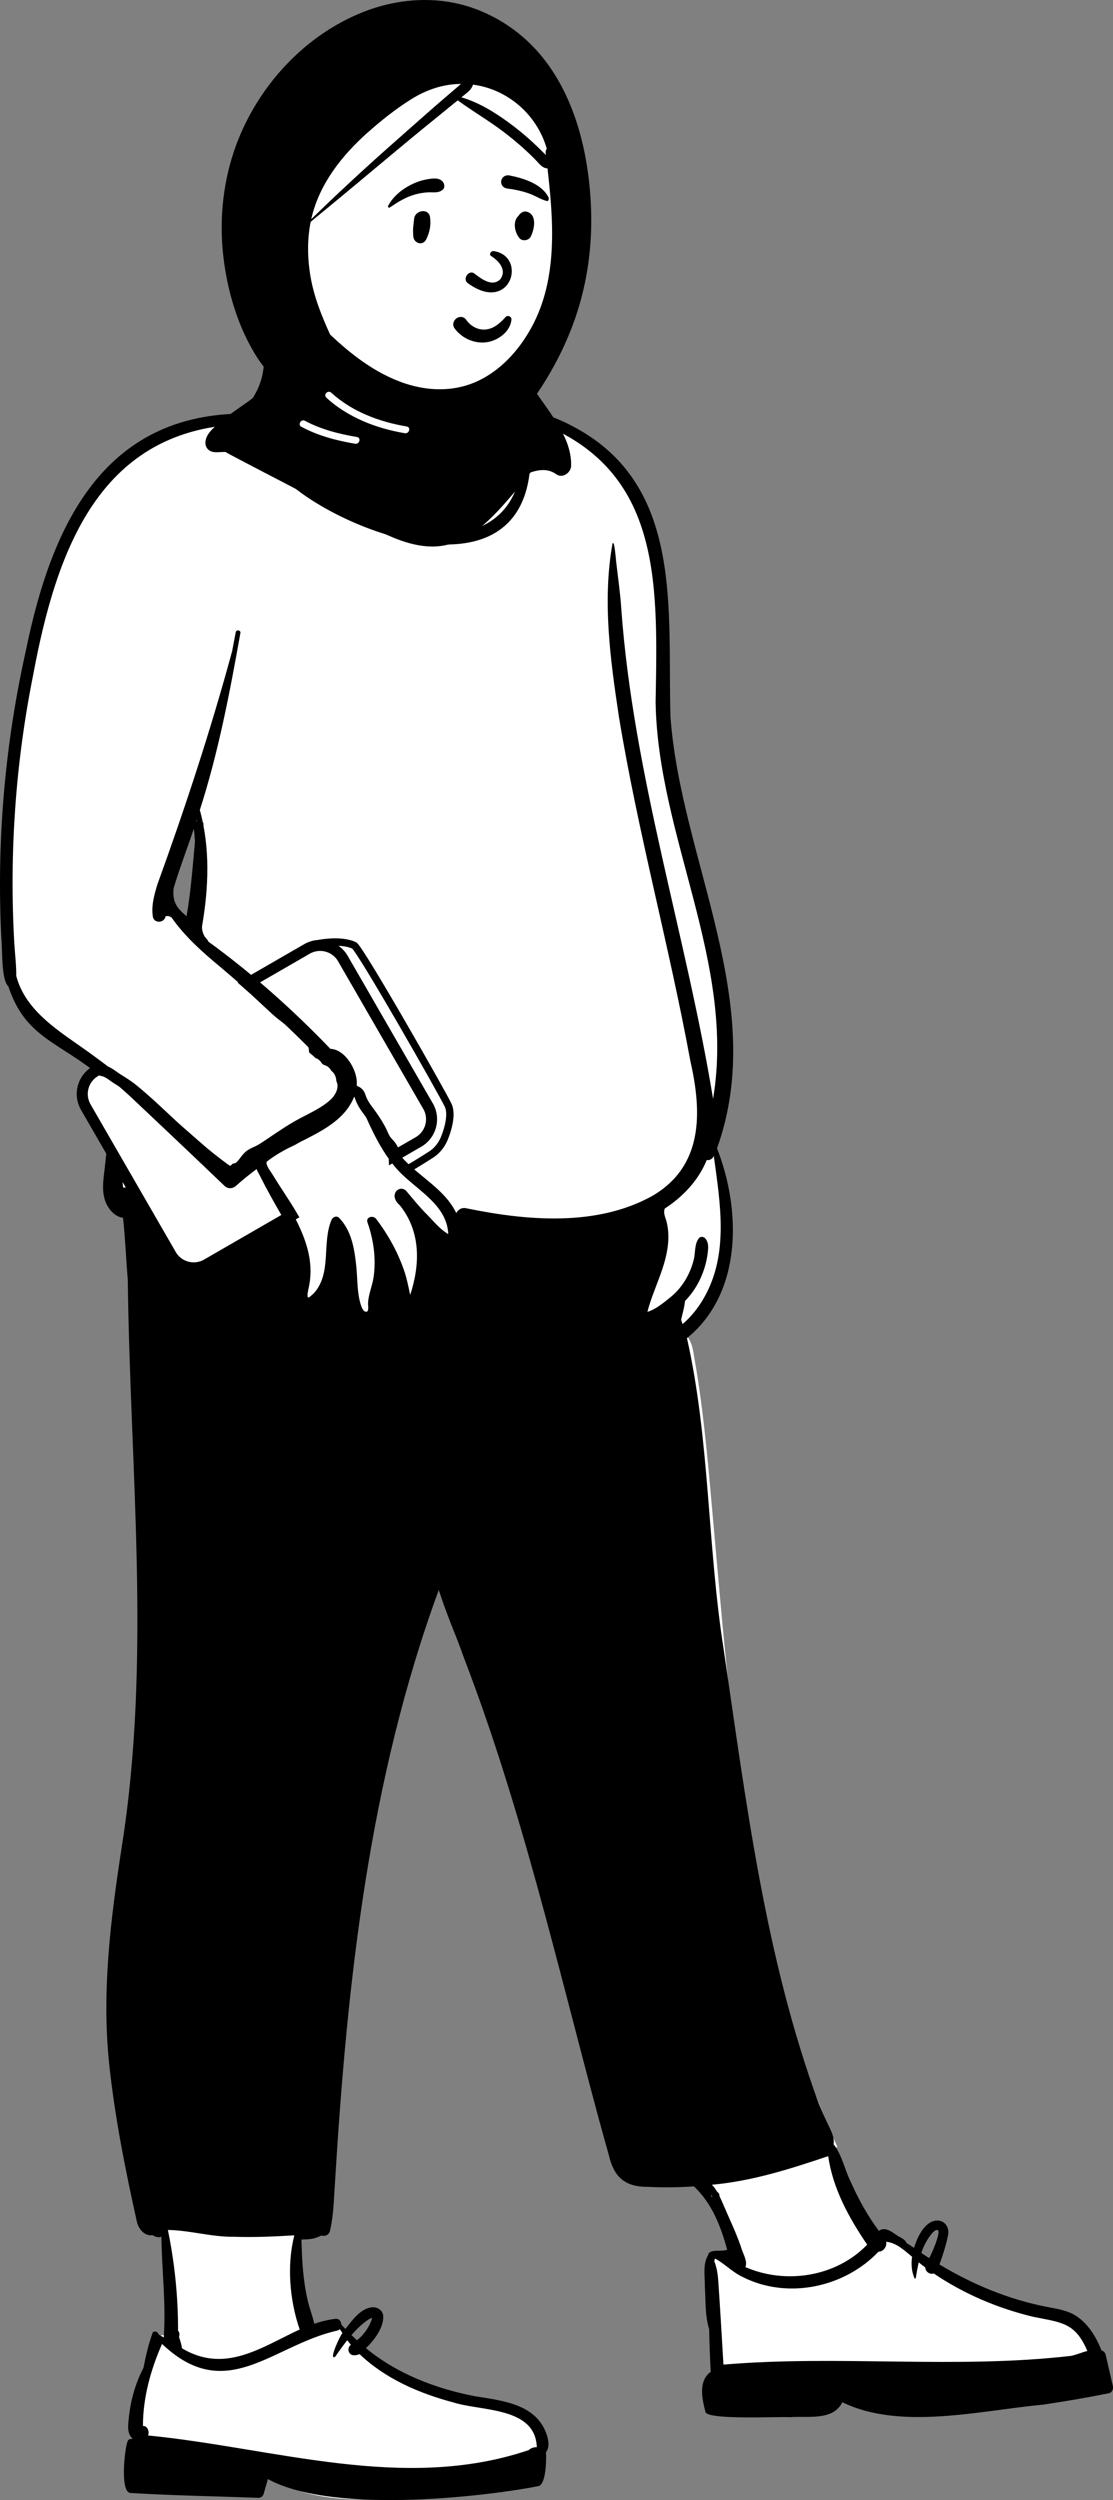 <?xml version="1.0" encoding="UTF-8"?><svg id="Layer_1" xmlns="http://www.w3.org/2000/svg" viewBox="0 0 302.54 679.38"><rect x="0" y="0" width="302.54" height="679.38" fill="#808080" stroke="none"/><defs><style>.cls-1,.cls-2{stroke-width:0px;}.cls-1,.cls-2,.cls-3{fill-rule:evenodd;}.cls-2,.cls-4{fill:#fff;}.cls-3{fill:none;stroke-width:2px;}.cls-3,.cls-4{stroke:#000;stroke-miterlimit:10;}.cls-4{stroke-width:3px;}</style></defs><g id="Introduction"><g id="variations-standing"><g id="a-person_standing"><g id="pose_standing_resting-1"><path id="_-Background" class="cls-2" d="M55.34,224.34l-.34,4-.25-.47c-.04,8.07-1.23,16.23-2.56,24.29-3.45-2.84-6.29-5.34-5.47-10.18,2.08-6.9,4.74-13.63,6.89-20.49l.36,1.8,1.42.29-.06.76ZM302.02,649.57c-.64-2.8-1.33-5.77-1.98-8.59-.06-.24-.66-.29-.85-.36-3.44-8.4-6.45-10.32-13.11-11.46-10.74-1.94-21.34-6.14-31.48-12.37.24-.93.88-2.53,1.47-4.24-.08.03-.15.05-.23.06-.14.03-.26.03-.39.02-.69,1.61-1.44,3.03-1.83,3.55-1.27-.82-2.68-1.71-3.92-2.58v-.02c-1.1-.76-2.47-1.71-3.55-2.3-.2-1.12-1.84-1.46-2.7-2.2-1.66-1.19-2.59-1.8-4.11-.28-3.29-4.27-5.94-8.78-8.55-14.62-1.63-3.41-2.43-7.19-4.63-10.23.04-.02,1.44-.46,1.47-.5-24.93-55.13-28.92-116.47-34.24-175.4-1.17-13.18-2.4-26.48-4.69-39.27-.31-1.94-.6-3.84-1.76-5.39,14.01-11.52,14.15-33.86,7.36-50.42,15.6-42.01-14.98-86.63-12.72-129.51,1.27-29.08-3.98-62.78-36.89-69.76-4.08-2.34-8.97-2.7-12.87-2.76-3.51-1.77-4.06-5.67-5.31-8.88h-1.22c-.36-1.44-.71-3.04-1.02-4.5-.46-.93-.19-2.14-1.65-1.88-3.3-4.78-29.75-7.18-30.05.51-.95.56-1.14,1.66-1.37,2.99-1.47,9.45-11.57,16.98-20.68,15.46l-.15-.13c-38.76-1.43-54.02,26.09-61.59,63.6-5.92,29.15-9.68,60.73-5.05,89.93,4.53,13.23,18.24,19.6,28.85,27.75-1.22,3.08-1.34,6.47-1.37,9.8-.14,3.84-.42,7.72-.76,11.51-.7,4.81-1.83,13.08,4.73,13.64,2.54,57.43,7.84,114.71-.26,172.31-6.73,31.85-4.15,70.4,4.17,101.56.48,1.54,1.71,2.93,3.29,2.43.8.52,1.42.84,2.08.35.39.72.82,1.41,1.28,2.08.17,8.56,1.15,16.96.7,25.58-.66-.08-2.11-.8-2.68-.33l-.08.66-.54.18c-1.12,3.17-1.83,6.49-2.35,9.17-2.28,4.6-5.18,12.73-3.56,17.85-.08.09-.52.6-.58.67-.39.22-.46.52-.55.86-1.1.41-1.22,1.67-1.33,2.96-.55,3.12.27,5.96.55,9.01l.02-.02s.93,1.07.93,1.07c11.65.71,23.13.89,34.73,1.31.88-1.67,1.14-3.94,1.8-5.77,13.75,10.04,37.58,6.2,54.86,3.73,7.02-1.01,13.64-1.96,19.52-2.28.38-.05.41-.22.42-.37.06-2.3.49-4.66.27-6.89,1.21-1.18.66-3.32-.17-5.2-3.07-6.63-11.4-7.35-18.15-8.49-12.7-2.46-22.92-7.09-31.18-14.17.56-.5,1.06-.99,1.52-1.48-.18-.12-.36-.24-.54-.36-.43-.19-.85-.39-1.23-.63-.19.11-.44.13-.68,0-.83-.47-1.51-1.15-2.3-1.67-.16.22-.31.45-.47.69-.76-.8-1.61-1.7-2.36-2.53-.03-.23.03-.81-.25-.87-2.13.21-4.59.93-6.82,1.73-2.52-8.25-3.97-17.18-3.8-25.61,2.47,0,4.64-.02,6.48-1.2.5.14,1.21.43,1.34-.36.75-3.23.94-6.65,1.13-9.95,3.83-62.55,9.66-112.81,29.01-165.79,1.86,7.36,4.98,15.01,7.82,22.33,12.92,30.61,22.22,63.62,30.2,95.74,3.14,12.02,6.55,25.24,9.92,37.14,1.31,5.72,3.96,7.81,9.53,7.77,4.29.2,8.59.14,12.9-.16,5.87,5.34,8.28,12.55,9.99,19.05-1.43,1.06-3.7.66-5.37,1.01-1.44,2.32-.94,5.56-.91,8.42.23,3.71.03,7.7,1.12,11.21.19,3.84.22,8.04.51,12.5-3.18,1.84-2.6,5.91-1.54,9.81.47.99,17.58.79,21.82.75,4.99-.29,12.1.98,13.73-4.48,11.87,6.58,29.93,4.36,43.76,2.42,10.04-1.22,19.13-2.36,28.99-4.43.1-.04.25-.36.17-.51h0Z"/><path class="cls-4" d="M116.35,300.6l-23.15-40.11c-1.97-3.42-6.34-4.59-9.76-2.61l-16.27,9.39c2.68,2.33,5.22,4.81,7.85,7.2,2.95,2.69,6.79,4.8,9.28,7.91.73.91,1.09,1.9,1.17,2.87.38.31.76.63,1.11.98.87.36,1.53.97,2,1.69.05.03.1.08.15.12,1.11.35,1.93,1.06,2.48,1.95,1.02.86,1.58,2.13,1.7,3.45.99,2.31-.32,4.93-2.09,6.55-2.38,2.18-5.55,3.67-8.39,5.15-3.45,1.8-6.55,4.02-9.78,6.17-.82.54-1.62,1.08-2.51,1.51-.67.32-1.38.59-1.99,1-1.26.84-1.85,2.35-3.04,3.29-.34.27-.73.45-1.13.52-.6.63-1.67.92-2.41.38-6.04-4.34-11.62-9.35-17.04-14.44-2.71-2.55-5.48-5.12-8.37-7.47-1.35-1.1-2.82-2.02-4.3-2.93-1.22-.76-2.5-1.98-3.95-2.2-.35-.05-.64-.24-.87-.5l-1.11.64c-3.42,1.97-4.59,6.34-2.61,9.76l23.15,40.11c1.97,3.42,6.34,4.59,9.76,2.61l23.09-13.33c-2.02-3.42-4.3-6.65-6.36-10.05-.91-1.5-2.49-3.15-1.88-5.07.6-1.88,2.83-2.9,4.49-3.63,1.81-.79,3.75-1.4,5.34-2.6,1.67-1.25,3.04-2.87,4.63-4.22,1.7-1.44,3.52-2.41,5.49-3.41.78-.4,1.52-.73,2.01-1.48.5-.76.8-1.64,1.28-2.42.88-1.44,3.05-1.14,3.54.46.53,1.73,1.43,2.98,2.5,4.4,1.12,1.5,2.16,3.07,3.04,4.72.43.8.74,1.67,1.19,2.46.39.68.96,1.2,1.45,1.79.83,1,1.09,1.92,1.12,2.93l6.58-3.8c3.42-1.97,4.59-6.34,2.61-9.76Z"/><path id="_-Ink" class="cls-1" d="M194.38,613.76c2.68,1.48,4.82,3.8,7.62,5.08,12.15,6.08,27.54,2.8,36.8-6.94,1.31.03,2.35-1.4,2.08-2.69,2.78.24,4.97,2.38,7.04,4.07-.28,1.95-.15,3.92.64,5.79.06.15.33.21.36,0,.24-1.42.49-2.85.81-4.26.58.48,1.18.93,1.78,1.38.05,1.17,1.27,2.02,2.27,1.62,8.18,5.54,17.43,9.48,27.04,11.78,7.52,1.57,11.42,1.41,14.75,9.31-1.24.25-2.45.85-4.31,1.3-31.42,3.66-63.14-.28-94.61,2.39-.42-6.91-.8-13.81-1.27-20.72-.17-2.48-.24-4.99-1.21-7.31.02-.28.06-.56.15-.78.02,0,.03,0,.05,0ZM195.55,596.75c.1-.46-.26-.85-.62-1.15-.41-.69-.88-1.34-1.43-1.89,10.91-.96,21.38-4.32,31.63-7.77,1.24,8.8,5.64,16.79,10.59,24.05-8.41,8.75-22.1,10.88-33.11,6.1.73-1.62-.84-3.95-1.24-5.62-1.38-4-3.27-7.83-4.91-11.72-.28-.64-.57-1.32-.91-1.99ZM193.3,596.6c.07.05.15.11.22.15.05.11.09.22.13.33-.11-.12-.23-.24-.35-.36,0-.04,0-.08,0-.12ZM92.4,632.9c.22.39.45.77.68,1.14-.46.28-3.9,7.59-1.98,6.42,1.07-1.52,2.14-3.05,3.29-4.51.32.43.65.85.99,1.26-1.19.85-.72,2.84.85,2.85.56,0,1-.11,1.52-.31,7.03,6.71,16.26,10.68,25.56,13.14,7.7,2.41,22.21,1.18,22.61,12.14-.78-.02-1.62.23-2.22.8-34.01,11.49-69.15-.62-103.46-3.98.47-.95-.13-2.66-1.38-2.59-.01-7.68,2.11-15.3,5.19-22.29,17.45,16.62,29.95.36,47.56-3.61.34-.07.6-.24.79-.46ZM101.4,629.91c-.05,0-.18-.02-.23,0-.71,2.39-2.21,4.53-4.13,6.08-.51-.47-1.01-.94-1.5-1.43,1.28-1.48,2.68-2.86,4.3-4.01.45-.31.99-.67,1.56-.64ZM33.53,322.74c-.45-1.66.06-3.39.11-5.08.23-2.71-8.39-13.3-10.49-19.6-1.45-4.36,3.42-4.85,3.38-6.73-.13-1.66,8.71,6.48,8.71,6.48,0,0,17.28,16.27,25.8,24.47.88.85,2.19.79,3.08,0,1.85-1.65,3.76-3.2,5.73-4.65.68,2.22,6.23,11.94,7.43,13.93-7.79.95-18.82,13.2-26.55,12.6-5.19-.4-11.57-22.13-16.72-21.45-.13.02-.34.02-.48.04ZM50.71,249.01c-2.72-2.35-3.86-3.88-3.53-7.58,1.61-5.46,3.7-10.77,5.48-16.18.23,1.14.25,2.31.34,3.47-.63,6.78-1.12,13.58-2.29,20.29ZM53.48,223.35c-.04-.07-.08-.14-.12-.21.06-.18.12-.37.18-.55-.02.25-.04.5-.06.76ZM4.42,265.08c.02-2.9-.36-5.82-.53-8.71-1.39-24.32.31-48.82,5.08-72.72,6.29-33.78,17.94-67.71,58.21-68.4,1.41,1.28,1.91,3.25,2.7,4.94,2.37,4.69,5.86,8.75,9.86,12.14,16.56,13.46,60.37,28.82,64.22-3.78,0-1.01-.06-2.08-.22-3.15.36-1.12.19-2.53-.06-3.79.17-.9-.09-1.94-.55-2.91.08-.06.15-.13.21-.21-1.81-3.44-4.91-4.57-8.35-5.87-.47-.47-.05-1.46.67-1.2,1.6.56,3.25.94,4.92,1.23.23.04.38.16.45.32,39.05,11.8,37.78,43.9,37.18,77.83.59,36.56,21.81,70.88,15.62,107.81-7.31-44.57-21.69-87.92-24.95-133.18-.25-4.06-.85-8.07-1.31-12.1-.23-1.7-.49-6.46-1.07-5.67-2.79,15.57-.61,31.56,1.73,47.06,5.16,31.49,13.68,62.31,19.44,93.68,3.18,13.95,3.52,28.61-10.5,36.68-15.15,8.32-34,6.65-50.38,3.28-1.31-.31-2.29.37-2.76,1.31-3.2-6.68-10.37-9.97-15.04-15.46-4.68-5.98-7.73-13.05-12.03-19.3.44-3.8-3.11-9.8-7.15-9.88-10.21-10.64-21.25-20.48-33.19-29.16-.17-.55-.64-.86-.97-1.35-.49-.83-.8-1.86-.73-2.81,1.81-10.45,2.24-21.28-.6-31.59,5.05-15.67,8.13-31.84,11.01-48.01.27-.78-1.04-1.15-1.24-.34-.34,1.72-.66,3.43-.98,5.15-5.82,21.45-12.76,42.54-20.33,63.44-.88,2.91-1.71,5.82-1.21,8.87.43,1.78,3.13,1.61,3.44-.22.6-.18,1.14-.02,1.61.34,0,0,0-.01.01-.02,3.62,5.17,8.42,9.44,13.3,13.48,8.36,7.1,16.57,14.38,24.29,22.17,1.84,2.37,8,6.6,8.43,9.8-.81,5.7-6.72,8.4-11.36,10.63-6.75,3.27-13.09,7.42-18.7,12.39-12.23-11.28-24.97-22.04-38.43-31.83-7.72-5.55-17.28-11.04-19.77-20.89ZM141.45,119c.03.18.06.37.09.55-.14-.2-.29-.4-.45-.59.12.02.24.03.36.04ZM185.55,359.82c-.13-.39-.27-.77-.41-1.15.36-1.71.9-3.32,1.06-5.12,3.46-3.51,5.61-8.29,6.19-13.17.17-1.43.27-2.81-.78-3.93-.39-.41-1.21-.46-1.59,0-1.29,1.55-.96,3.89-1.42,5.79-.97,4.01-3.21,7.79-6.43,10.35-1.81,1.48-4.12,3.34-6.19,3.91,1.62-6.31,5.18-12.31,5.65-18.96.14-1.95.01-3.77-.47-5.67-.35-1.18-.89-2.21-.47-3.44,4.89-3.15,9.21-7.69,11.4-13.17.78.09,1.58-.26,1.94-1.13,1.76,12.96,4.12,26.65-2.66,38.54-1.52,2.69-3.48,5.14-5.83,7.16ZM115.82,329.81c-1.91-1.95-3.63-4.07-5.38-6.16-1.86-1.93-5.04,1.08-1.75,3.9,5.73,7.15,5.53,16.07,2.81,24.35-.47-2.13-.85-4.24-1.55-6.33-1.75-5.18-4.41-10-7.72-14.35-.8-1.04-2.86-.51-2.34.98,1.66,4.72,2.4,9.94,1.65,14.92-.35,2.32-1.35,4.53-1.49,6.88-.05.82.44,2.88-.85,2.41-.5-.18-.94-1.23-1.15-1.9-1.05-3.45-.83-7.11-1.23-10.66-.5-4.61-1.27-9.35-4.59-12.85-.73-.77-1.8-.27-2.14.56-2.62,6.31.09,14.13-4.57,19.66-.23.26-1.56,1.55-1.78,1.38-.37-.29.03-1.92.09-2.3,3.2-13.21-7.68-24.17-11.57-34.41,7.74-6.35,21-8.39,24.36-18.8,3.14,6.92,5.86,14.23,10.83,20.1,4.88,5.83,14.02,9.67,14.4,18.18-2.33-1.35-4.14-3.68-6.03-5.58ZM45.64,606c5.98.09,12,1.95,17.93,1.85,5.48.19,10.96-.06,16.43-.39-2.07,8.14-1.27,17.68,1.46,25.58-10.63,4.96-20.32,12.05-31.98,5.13-.13-1.02-.48-2.04-.81-3.04.13-.55.24-1.27-.27-1.71.03-9.2-.92-18.41-2.76-27.42ZM254.99,606.13c.71.74-1.81,6.54-2.42,7.52-.72-.46-1.43-.92-2.13-1.4.56-1.67,1.32-3.26,2.41-4.72.3-.39,1.47-1.98,2.14-1.4ZM300.52,639.82c-.12-.5-.6-.96-1.12-1.09-1.51-3.9-3.93-7.79-7.67-9.84-2.26-1.17-4.76-1.51-7.22-2-10.34-2.01-20.16-6.1-29.14-11.51.88-2.49,1.71-4.96,2.24-7.54.86-2.89-1.44-5.3-4.32-4.09-2.54,1.14-4.07,4.62-4.83,7.12-.64-.44-1.31-.88-2.01-1.28-.36-1.01-1.55-1.44-2.47-2.01-1.43-.95-3.36-2.62-5.08-1.33-3.11-4.14-5.61-8.74-7.71-13.46-1.65-3.33-2.28-7.11-4.6-10.08.33-2.06-.94-4.11-1.78-5.94-.78-1.67-1.53-3.36-2.23-5.07-14.59-39.62-19.78-82.1-25.9-123.67-4.4-27.99-3.73-56.71-9.95-84.38,15.1-12.25,14.74-34.87,8.17-51.58,14.04-39.15-9.76-78.12-12.64-117.12-.92-28.46,3.82-62.63-25.82-78.7-3.75-2.07-7.79-3.74-12-4.56-3.9-2.19-8.55-2.72-12.97-2.81-2.49-1.35-3.2-4.45-4.1-6.95-.24-.9-.79-1.91-.89-2.83,0-.08-.13-.11-.15-.02-3.46,9.11,5.27,18.62,14.15,19.77,4,14.09-4.42,26.66-19.59,25.86-17.57-1.32-42.41-10.99-48.76-28.8,2.8-.05,5.47-.92,8.11-1.75.61-.28,1.46-.24,1.84-.86,6.07-3.05,10.76-8.78,11.77-15.51-.04.03-.12.08-.23.16.1-.07.2-.14.28-.21.09-1.03.1-2.07,0-3.1-.47-.42-1.13-.65-1.89-.49-2.34.47-2.38,2.93-2.76,4.77-.34,1.66-.97,3.19-1.82,4.65-3.46,5.87-10.09,9.96-17.02,9.07-.32-.28-.76-.42-1.19-.28.03.03.06.05.1.08-40.71-1.49-55.24,29.72-62.33,64.55C1.28,202.54-.95,228.86.37,255.01c.32,3.02-.08,11.26,1.9,13.04,4.35,13.19,12.69,14.87,22.96,22.77-.35,1-2.75,3.4-3.25,6-.37,1.9,1.89,4.51,2.3,6.54.75,3.76,4.69,7.19,4.67,8.61-.16,3.71,0,.45-.34,4.15-.31,3.34-1.18,7.09.03,10.35.77,2.05,2.51,4.19,4.8,4.47.62,5.61.82,11.28,1.3,16.89.58,51.39,6.47,103.06-1.66,154.17-2.99,19.41-5.46,39.07-3.42,58.71,1.53,14.59,4.43,29.03,7.61,43.33.58,1.89,2.08,3.69,4.19,3.37.73.44,1.62.78,2.41.4.11,9.14,1.3,18.27.64,27.41-.44-.26-.88-.52-1.33-.77-.26-.55-.77-1.08-1.39-.75-.14-.06-.31.06-.28.2-1.13,3.05-1.89,6.38-2.52,9.59-2.2,4.22-3.53,8.93-3.98,13.68-.22,1.86-.54,4.25,1.1,5.58-.57.02-1.27.07-1.44.73-.8,1.97-2.12,14.06.87,14,11.56.7,23.16.89,34.74,1.31.63.02,1.23-.46,1.39-1.06.37-1.35.76-2.69,1.15-4.03,18.37,10.06,62.24,4.2,73.31,1.95,2.28,0,2.43-7.09,2.28-9.25,1.29-1.63.48-4.35-.31-6.07-3.34-7.23-12.08-8-19.01-9.15-10.69-2.06-21.17-6.09-29.62-13.06,2.28-2.16,4.98-5.73,4.69-8.99-.3-1.42-1.58-2.2-2.98-2.12-3.18.27-5.5,3.61-7.29,5.9-.38-.4-.74-.79-1.11-1.2-.04-.85-.61-1.68-1.6-1.56-1.97.23-3.88.71-5.75,1.35-.46-2.15-1.32-4.25-1.8-6.41-1.26-5.41-1.56-10.94-1.68-16.49,2.3-.04,3.62-.15,5.4-1.09.97.28,2.07-.07,2.37-1.37.98-4.21,1.03-8.56,1.33-12.87,3.3-54.58,9.25-109.54,28.22-161.19,1.98,6.23,4.59,12.23,6.81,18.37,15.57,40.48,25.24,82.84,36.49,124.64.95,3.51,1.92,7.02,2.91,10.51,1.38,5.96,4.28,8.71,10.63,8.69,4.17.19,8.35.15,12.52-.13,4.92,4.65,7.31,10.85,9.03,17.2-1.26.63-4.97-.3-5.14,1.41-1.56,2.55-.89,5.83-.92,8.68.23,3.82.03,7.87,1.17,11.53.06,3.86.22,7.71.42,11.57-3.4,2.45-2.38,7.33-1.45,10.77-.19,2.44,20.07,1.34,22.96,1.56,4.75-.39,11.76,1.09,14.27-4.07,15.76,7.74,37.6,2.23,54.58.66,5.98-.88,11.93-1.91,17.86-3.09.86-.17,1.28-1.15,1.1-1.93-.65-2.87-1.32-5.73-1.98-8.6Z"/></g><g id="Head"><g id="head_Hijab"><path id="Path-2" class="cls-2" d="M116.91,16.16c35.75,1.13,37.9,18.07,37.9,46.49s-18.54,46.32-25.37,49.45c-6.83,3.13-24.81,16.56-41.03,10.37-16.22-6.19-11.53-32.34-11.53-43.57s4.28-63.86,40.03-62.74Z"/><path id="_-Ink-2" class="cls-1" d="M131.41,102.76c-6.56,3.66-14.08,3.8-21.14,1.5-4.23-1.38-8.12-3.51-11.75-6.05-3.16-2.22-5.98-4.67-8.78-7.28-2.3-5.06-4.35-10.12-5.31-15.63-.86-4.95-.97-10.08.02-15.02,7.38-6.06,14.71-12.16,22.03-18.29,3.73-3.12,7.47-6.22,11.25-9.27,1.92-1.55,3.82-3.12,5.74-4.68.32-.26.63-.51.95-.77,3.95,2.89,8.19,5.36,12.11,8.3,2.05,1.54,4.05,3.18,5.95,4.9,1,.9,1.97,1.83,2.92,2.79.87.87,1.71,2.12,2.94,2.45.17.04.33.05.48.03,1.65,14.4,2.82,29.95-4.24,43.03-3.08,5.7-7.45,10.81-13.17,14ZM88.71,108.06c-.9-.83.44-2.16,1.34-1.34,5.65,5.17,13.04,7.91,20.51,9.18,1.2.21.69,2.03-.51,1.83-7.79-1.32-15.46-4.28-21.35-9.66ZM81.93,115.99c-1.08-.58-.12-2.21.96-1.64,4.4,2.36,9.24,3.58,14.14,4.41,1.21.2.69,2.03-.5,1.83-5.07-.86-10.04-2.16-14.59-4.6ZM99.85,36.11c3.65-3.27,7.58-6.39,11.73-9.02,4.2-2.66,8.78-4.25,13.74-4.29-.35.28-.68.59-1.01.87-.94.8-1.87,1.6-2.8,2.4-1.87,1.6-3.74,3.21-5.58,4.84-3.63,3.21-7.27,6.41-10.89,9.63-6.96,6.19-13.77,12.52-20.44,19.02.04-.16.07-.32.11-.48,2.21-9.2,8.21-16.78,15.14-22.99ZM128.5,23.21c.02-.07.04-.14.05-.21,9.51,1.24,17.46,8.22,20.08,17.42-.23.32-.35.69-.31,1.09.02.2.05.41.07.61-.33-.32-.66-.62-.94-.91-.95-.96-1.92-1.89-2.92-2.8-2.04-1.86-4.16-3.59-6.39-5.21-3.88-2.82-8.09-5.4-12.72-6.75.3-.25.61-.5.91-.74.91-.74,1.76-1.35,2.16-2.5ZM145.56,13.37c-5.84-6.37-13.93-11.03-22.44-12.65-8.13-1.55-16.55-.53-24.23,2.48-16.08,6.3-28.76,20.17-34.7,36.23-3.46,9.36-4.6,19.62-3.56,29.53,1.04,9.86,4.01,20.05,9.43,28.44.5.77,1.04,1.51,1.61,2.22-.25,2.9-1.22,5.74-2.75,8.21-.08.13-.17.26-.25.39-1.56,1.17-3.18,2.26-4.76,3.39-1.37.98-2.73,1.98-4.01,3.07-1.22,1.02-2.63,2.16-3.45,3.55-.67,1.13-.95,2.67-.03,3.75,1.11,1.3,2.99.84,4.49.84.13,0,.26,0,.39,0,.45.28.92.54,1.37.78,4.55,2.41,9.12,4.79,13.7,7.16,9.11,4.72,18.18,9.64,27.48,13.99,4.31,2.02,8.92,3.78,13.75,3.77,4.53,0,8.62-1.8,12.15-4.53,4.03-3.11,7.4-7.05,10.66-10.92,1.31-1.55,2.59-3.11,3.84-4.7,2.41-.8,4.81-1.04,6.96.51,1.73,1.24,4-.45,4.04-2.32.01-.66-.01-1.32-.09-1.96-.43-3.98-2.38-7.58-4.58-10.93-1.2-1.83-2.47-3.62-3.74-5.4-.3-.42-.59-.84-.88-1.27,5.11-7.51,9.17-15.84,11.66-24.55,2.62-9.16,3.51-18.66,2.93-28.15-.9-14.55-4.9-29.94-14.97-40.93Z"/></g><g id="face_Smile"><path id="_-Ink-3" class="cls-1" d="M127.67,92.42c-1.6-.65-3.02-1.73-4.06-3.12-.36-.48-.46-.99-.38-1.45.09-.52.4-1,.82-1.31.42-.32.95-.48,1.47-.4.45.07.89.31,1.24.82l.07.1c.62.84,1.43,1.52,2.35,1.96.89.43,1.88.62,2.9.51,1.95-.22,3.3-1.27,4.73-2.71.18-.18.35-.37.53-.56.11-.17.27-.28.44-.34.19-.06.41-.06.61,0,.19.07.36.19.48.36.11.16.17.36.15.59-.13,1.48-.91,2.81-2.01,3.85-1.23,1.15-2.85,1.95-4.38,2.23-1.69.31-3.4.09-4.96-.55h0ZM133.42,69.53c1.79,1.09,4.53,3.62,2.6,6.32-2.27,2.38-5.54-.35-7.15-1.58-1.49-.96-3.17,1.5-1.79,2.62,11.64,8.6,16.37-7.07,7.25-8.64-1-.17-1.38.94-.91,1.28ZM112.56,59.52c.2-2.45,3.94-3.01,4.32-.58.33,2.18-.06,4.17-1.04,6.13-.94,1.87-3.3,1-3.48-.71-.24-2.28.08-3.32.2-4.84ZM141.08,58.44c.52-.68,1.28-1.15,2.18-.89,2.82.82,1.99,4.82,1,6.77-.54,1.06-2.28,1.33-3.07.39-1.28-1.52-1.9-4.55-.27-6.04.04-.08.09-.16.15-.23ZM115.8,48.78l.45-.08c1.38-.24,3.09-.47,4.07.64.52.59.7,1.68,0,2.24-1.22.99-2.58.61-4.04.69-1.21.07-2.37.27-3.53.6-2.55.73-4.63,2.06-6.81,3.52-.29.19-.58-.17-.44-.44,1.26-2.46,3.7-4.48,6.14-5.71,1.3-.66,2.73-1.2,4.17-1.45ZM138.5,47.68l.34.07c3.71.77,8.54,2.32,10.3,5.96.07.51,0,.63-.06.7l-.02.02c-.05.06-.09.15-.31.22-.06-.01-.12-.03-.19-.05-.81-.21-1.44-.5-2.06-.8l-.67-.33c-.78-.38-1.56-.75-2.39-1.02-1.77-.58-3.6-.98-5.45-1.2-.4-.05-.79-.18-1.09-.41-.29-.22-.51-.52-.61-.93-.13-.52-.09-.92.19-1.39.21-.35.51-.6.86-.74.35-.14.76-.18,1.16-.1Z"/></g></g></g></g></g><path class="cls-3" d="M86.74,256.4s5.87-1.19,9.53.52c1.56.73,24.17,40.41,25.57,43.48s-.89,8.51-.89,8.51c0,0-.91,2.98-3.65,4.77s-6.4,3.96-6.4,3.96"/></svg>